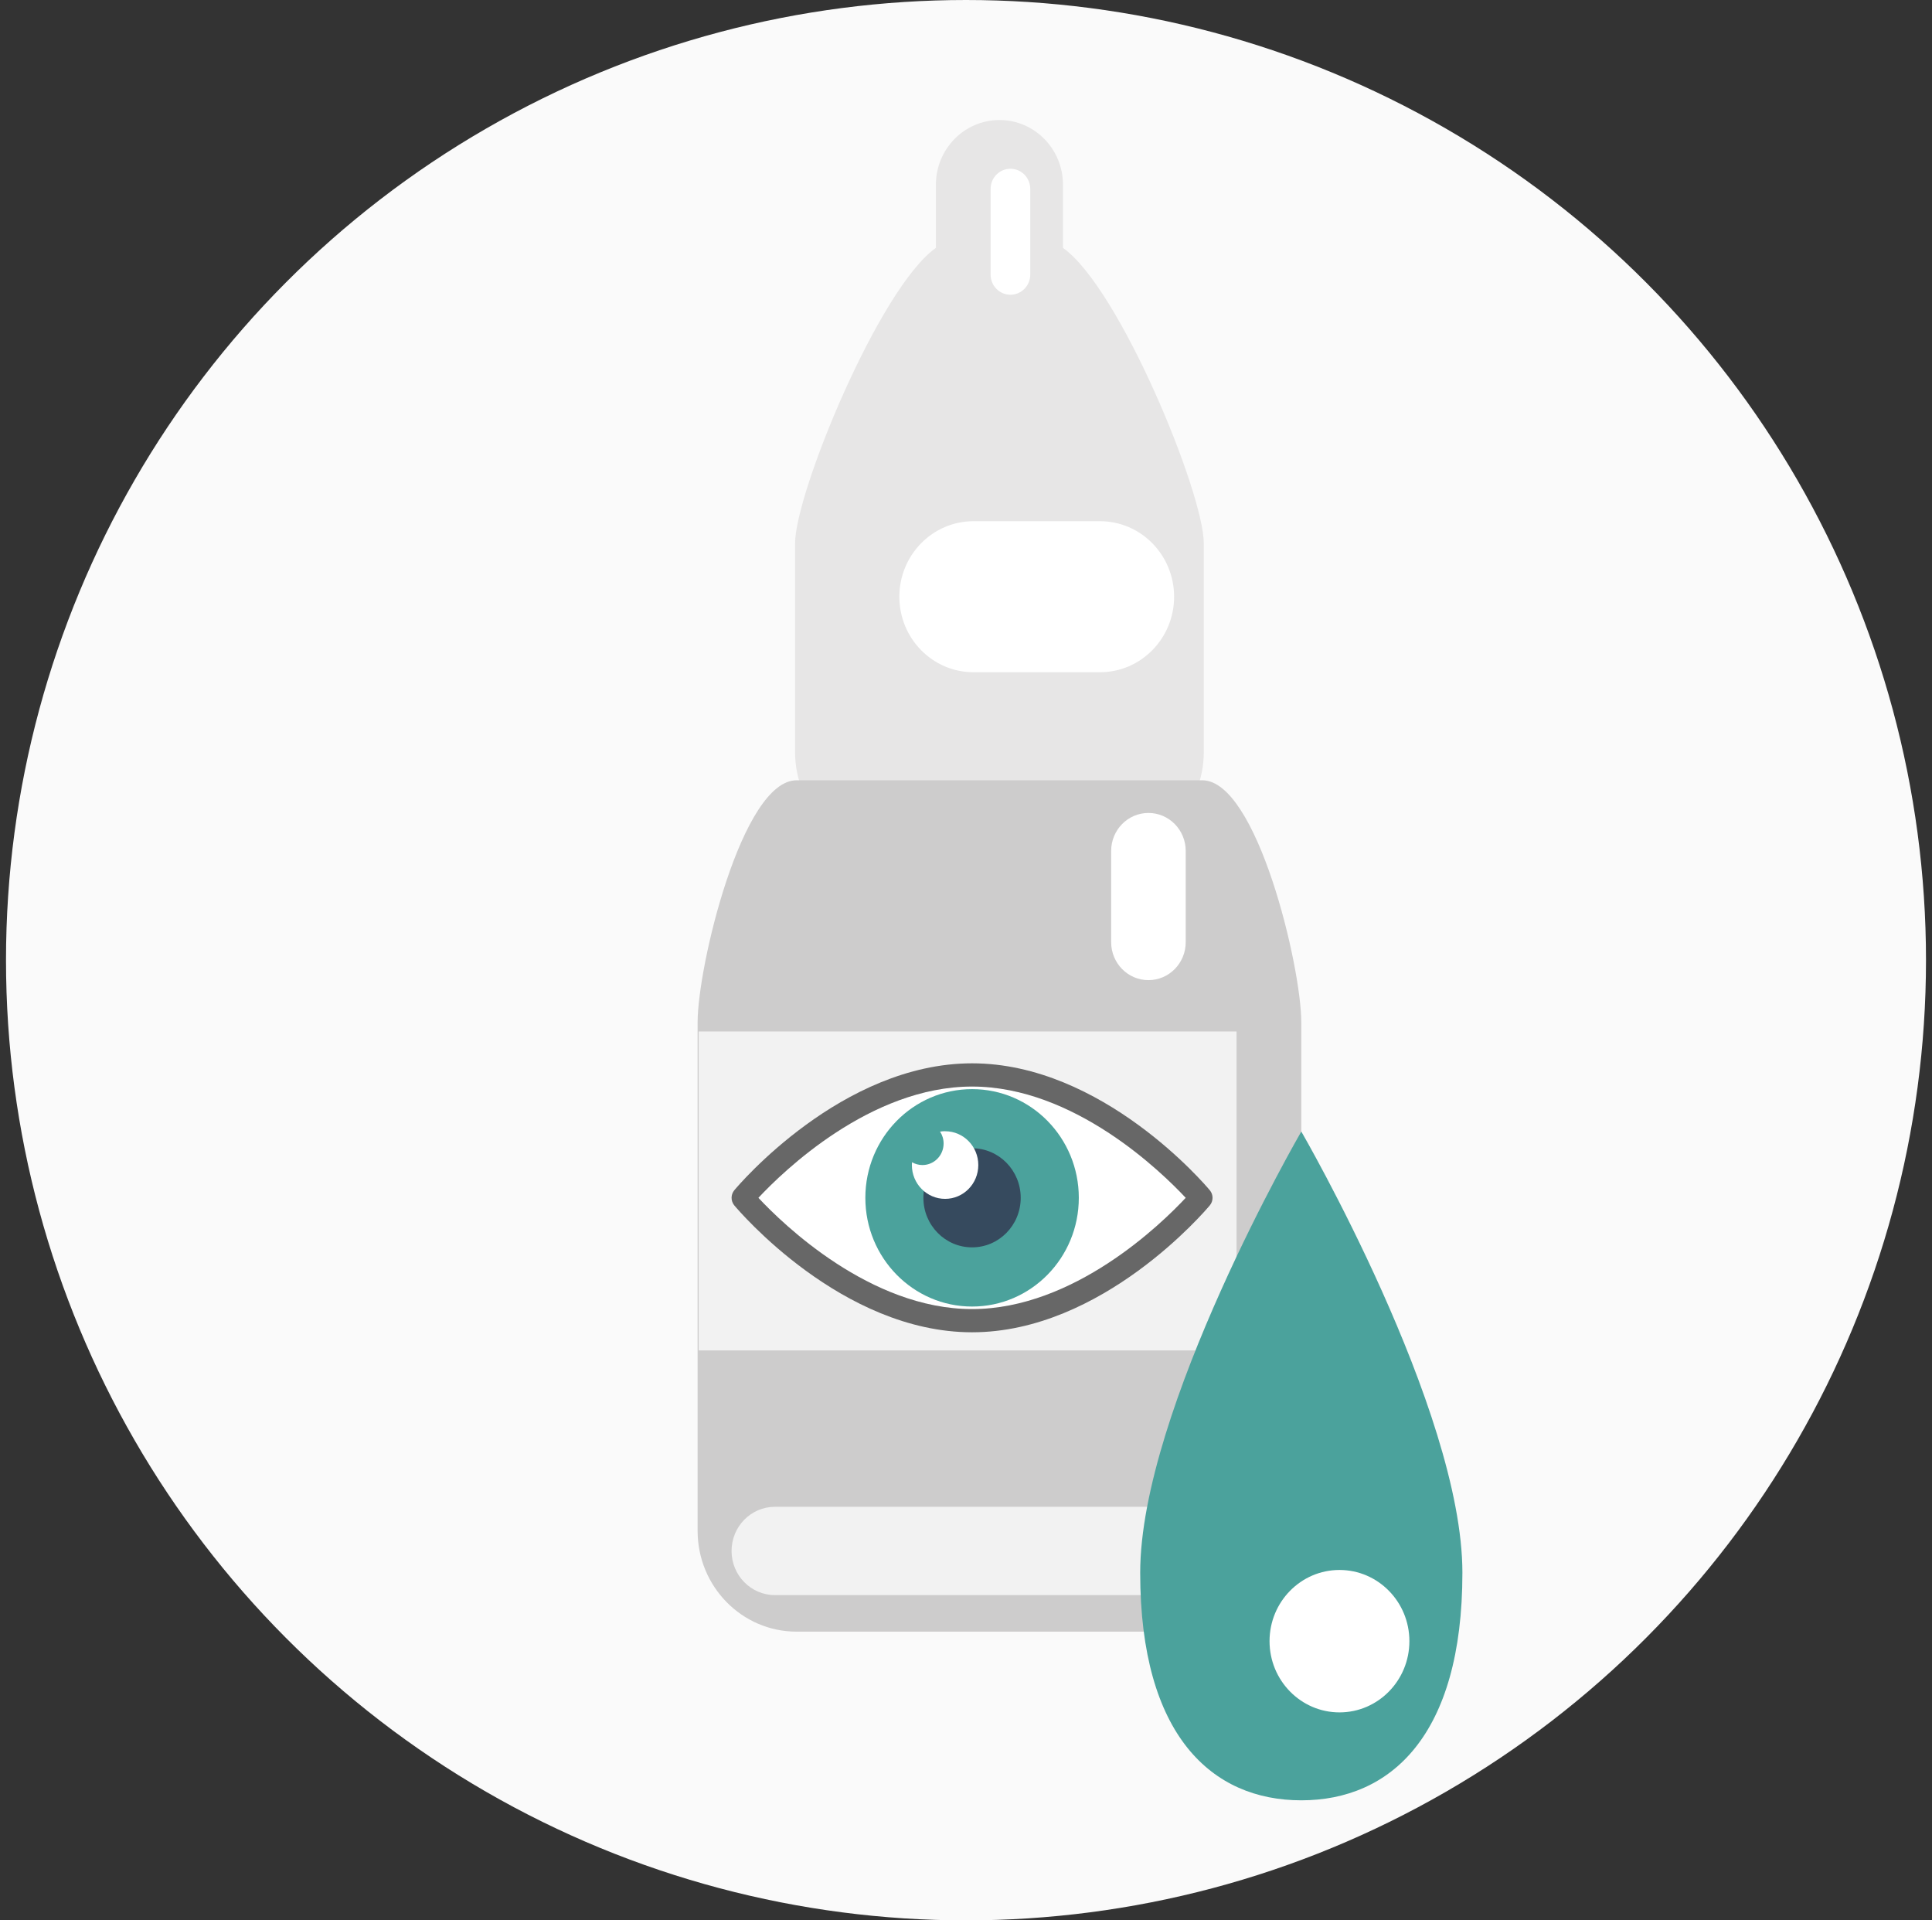 <svg width="161" height="160" viewBox="0 0 161 160" fill="none" xmlns="http://www.w3.org/2000/svg">
    <rect x="0" y="0" width="161" height="160" fill="#333333" stroke="none"/>
    <circle cx="80.5" cy="80" r="80" fill="#FAFAFA" />
    <svg x="10" y="10" width="160" height="140" viewBox="0 0 62 134" fill="none" xmlns="http://www.w3.org/2000/svg">
        <g clip-path="url(#clip0_683_26714)">
            <path d="M29.642 10.197V5.16C29.642 2.309 27.372 0 24.575 0C21.777 0 19.507 2.309 19.507 5.16V10.195C14.988 13.393 8.273 29.76 8.273 33.763V50.401C8.273 54.842 11.807 58.439 16.166 58.439H32.981C37.342 58.439 40.874 54.84 40.874 50.401V33.763C40.874 29.763 34.162 13.398 29.642 10.197Z" fill="#E7E6E6"/>
            <path d="M48.65 112.508C48.65 116.947 45.113 120.547 40.756 120.547H8.394C4.033 120.547 0.5 116.947 0.5 112.508V71.946C0.5 67.507 4.035 52.654 8.394 52.654H40.756C45.113 52.654 48.65 67.51 48.65 71.946V112.508Z" fill="#CDCCCC"/>
            <path d="M38.506 38.016C38.506 41.341 35.858 44.036 32.594 44.036H22.503C19.237 44.036 16.591 41.341 16.591 38.016C16.591 34.69 19.239 31.993 22.503 31.993H32.594C35.86 31.993 38.506 34.69 38.506 38.016Z" fill="white"/>
            <path d="M27.032 12.322C27.032 13.212 26.324 13.933 25.451 13.933C24.577 13.933 23.869 13.212 23.869 12.322V5.496C23.869 4.607 24.577 3.886 25.451 3.886C26.326 3.886 27.032 4.607 27.032 5.496V12.322Z" fill="white"/>
            <path d="M43.486 72.685H0.586V98.119H43.486V72.685Z" fill="#F2F2F2"/>
            <path d="M5.35 85.948C7.297 88.034 14.269 94.822 22.393 94.822C30.518 94.822 37.492 88.034 39.434 85.951C37.487 83.865 30.515 77.075 22.393 77.075C14.271 77.075 7.297 83.865 5.35 85.948Z" fill="white"/>
            <path d="M30.905 85.951C30.905 90.739 27.096 94.621 22.393 94.621C17.691 94.621 13.879 90.739 13.879 85.951C13.879 81.162 17.693 77.283 22.393 77.283C27.093 77.283 30.905 81.162 30.905 85.951Z" fill="#4BA29C"/>
            <path d="M26.271 85.951C26.271 88.137 24.536 89.901 22.391 89.901C20.247 89.901 18.509 88.137 18.509 85.951C18.509 83.765 20.245 81.998 22.391 81.998C24.538 81.998 26.271 83.769 26.271 85.951Z" fill="#364A5E"/>
            <path d="M20.24 80.641C21.705 80.641 22.888 81.846 22.888 83.337C22.888 84.829 21.705 86.034 20.24 86.034C18.775 86.034 17.59 84.824 17.59 83.337C17.59 83.263 17.592 83.187 17.601 83.115C17.852 83.254 18.129 83.337 18.432 83.337C19.365 83.337 20.121 82.569 20.121 81.617C20.121 81.268 20.018 80.943 19.838 80.67C19.97 80.65 20.104 80.638 20.242 80.638L20.24 80.641Z" fill="white"/>
            <path d="M22.391 96.674C11.997 96.674 3.769 86.965 3.423 86.551C3.138 86.204 3.138 85.695 3.423 85.35C3.769 84.936 11.997 75.225 22.391 75.225C32.785 75.225 41.011 84.936 41.356 85.35C41.644 85.695 41.644 86.204 41.356 86.551C41.011 86.963 32.785 96.674 22.391 96.674ZM5.348 85.951C7.294 88.036 14.266 94.824 22.391 94.824C30.515 94.824 37.49 88.036 39.432 85.951C37.485 83.868 30.513 77.077 22.391 77.077C14.269 77.077 7.294 83.868 5.348 85.951Z" fill="#676767"/>
            <path d="M43.485 114.112C43.485 116.058 41.937 117.633 40.028 117.633H6.665C4.756 117.633 3.208 116.056 3.208 114.112C3.208 112.166 4.759 110.591 6.665 110.591H40.028C41.939 110.591 43.485 112.168 43.485 114.112Z" fill="#F2F2F2"/>
            <path d="M39.432 65.563C39.432 67.236 38.101 68.591 36.458 68.591C34.816 68.591 33.485 67.236 33.485 65.563V58.287C33.485 56.616 34.816 55.259 36.458 55.259C38.101 55.259 39.432 56.616 39.432 58.287V65.563Z" fill="white"/>
            <path d="M61.501 115.85C61.501 128.874 55.747 133.998 48.652 133.998C41.557 133.998 35.801 128.874 35.801 115.85C35.801 102.827 48.652 80.665 48.652 80.665C48.652 80.665 61.501 102.829 61.501 115.85Z" fill="#4BA29C"/>
            <path d="M57.273 121.306C57.273 124.444 54.775 126.986 51.696 126.986C48.617 126.986 46.118 124.441 46.118 121.306C46.118 118.17 48.617 115.628 51.696 115.628C54.775 115.628 57.273 118.17 57.273 121.306Z" fill="white"/>
        </g>
        <defs>
            <clipPath id="clip0_683_26714">
                <rect width="61" height="134" fill="white" transform="translate(0.5)"/>
            </clipPath>
        </defs>
    </svg>
</svg>
